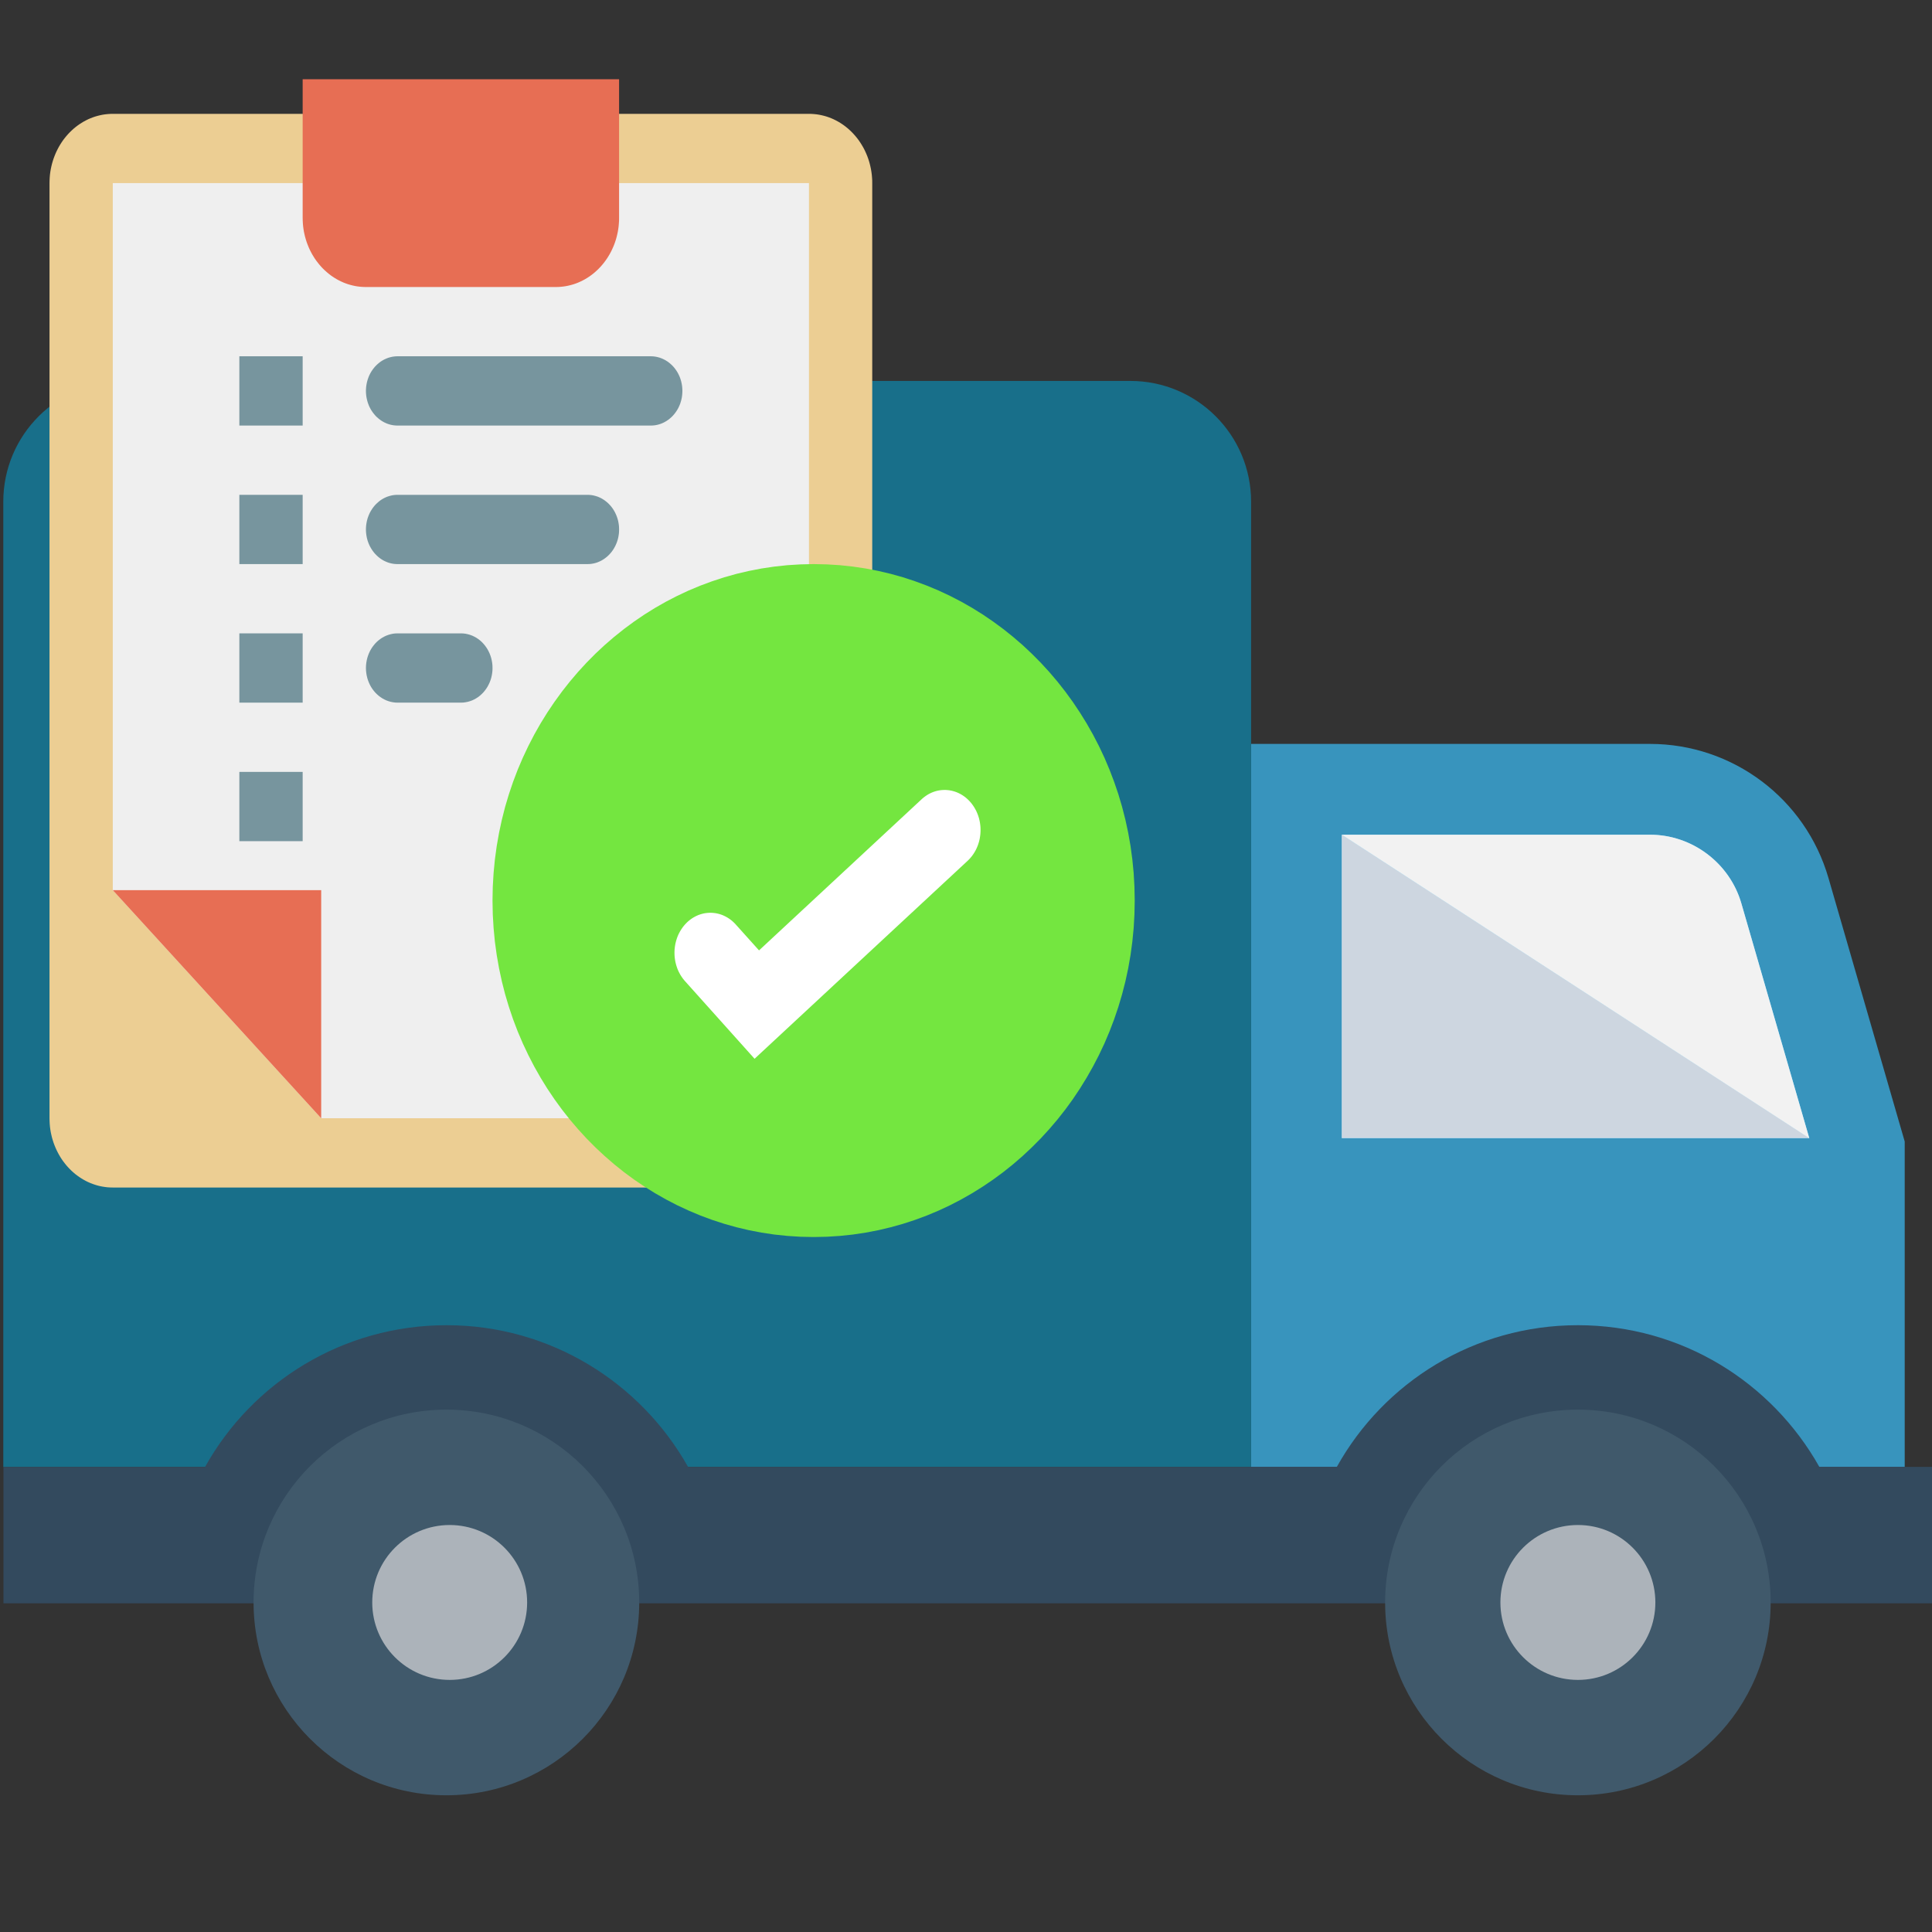 <?xml version="1.0" encoding="UTF-8" standalone="no"?>
<!DOCTYPE svg PUBLIC "-//W3C//DTD SVG 1.1//EN" "http://www.w3.org/Graphics/SVG/1.1/DTD/svg11.dtd">
<svg version="1.1" xmlns="http://www.w3.org/2000/svg" xmlns:xlink="http://www.w3.org/1999/xlink" preserveAspectRatio="xMidYMid meet" viewBox="0 0 640 640" width="640" height="640"><rect x="0" y="0" width="640" height="640" fill="#333333" stroke="none"/><defs><path d="M546.59 246.43L414.44 246.43L414.44 485.95L630.96 485.95C630.96 421.26 630.96 385.33 630.96 378.14C615.81 325.78 607.39 296.69 605.71 290.87C598.09 264.55 573.99 246.43 546.59 246.43" id="e6woGlqRVW"></path><path d="M546.59 246.43L414.44 246.43L414.44 485.95L630.96 485.95C630.96 421.26 630.96 385.33 630.96 378.14C615.81 325.78 607.39 296.69 605.71 290.87C598.09 264.55 573.99 246.43 546.59 246.43" id="aWrsGY5Hx"></path><path d="M546.59 276.51C539.79 276.51 505.76 276.51 444.52 276.51C444.52 283.21 444.52 316.72 444.52 377.04C537.42 377.04 589.03 377.04 599.35 377.04C585.84 330.36 578.34 304.43 576.84 299.24C572.96 285.87 560.52 276.51 546.59 276.51Z" id="a27PWSQXG3"></path><path d="M546.59 276.51C539.79 276.51 505.76 276.51 444.52 276.51C444.52 283.21 444.52 316.72 444.52 377.04C537.42 377.04 589.03 377.04 599.35 377.04C585.84 330.36 578.34 304.43 576.84 299.24C572.96 285.87 560.52 276.51 546.59 276.51Z" id="e6LRmWOmw"></path><path d="M444.47 276.47L599.37 377L444.47 377L444.47 276.47Z" id="a396F8ftLg"></path><path d="M444.47 276.47L599.37 377L444.47 377L444.47 276.47Z" id="c1hpqrFDEO"></path><path d="M546.59 276.51C539.79 276.51 505.76 276.51 444.52 276.51C460.01 286.56 583.87 366.99 599.35 377.04C585.84 330.36 578.34 304.43 576.84 299.24C572.96 285.87 560.52 276.51 546.59 276.51Z" id="b2FnFVrn09"></path><path d="M546.59 276.51C539.79 276.51 505.76 276.51 444.52 276.51C460.01 286.56 583.87 366.99 599.35 377.04C585.84 330.36 578.34 304.43 576.84 299.24C572.96 285.87 560.52 276.51 546.59 276.51Z" id="beezEBW3A"></path><path d="M41.09 126.19C241.1 126.19 352.22 126.19 374.44 126.19C396.52 126.19 414.44 144.09 414.44 166.19C414.44 187.5 414.44 294.08 414.44 485.93C373.11 485.93 42.43 485.93 1.09 485.93C1.09 294.08 1.09 187.5 1.09 166.19C1.09 144.1 18.99 126.19 41.09 126.19" id="cqZglQiYN"></path><path d="M41.09 126.19C241.1 126.19 352.22 126.19 374.44 126.19C396.52 126.19 414.44 144.09 414.44 166.19C414.44 187.5 414.44 294.08 414.44 485.93C373.11 485.93 42.43 485.93 1.09 485.93C1.09 294.08 1.09 187.5 1.09 166.19C1.09 144.1 18.99 126.19 41.09 126.19" id="c7ewsiwbZ"></path><path d="M1.14 531.12C1.14 504 1.14 488.93 1.14 485.92C41.22 485.92 63.49 485.92 67.94 485.92C83.54 457.92 113.53 438.99 147.93 438.99C182.19 438.99 212.19 457.92 227.92 485.92C249.42 485.92 421.35 485.92 442.84 485.92C458.44 457.92 488.29 438.99 522.69 438.99C557.08 438.99 586.95 457.92 602.68 485.92C605.24 485.92 618.04 485.92 641.09 485.92C641.09 488.93 641.09 504 641.09 531.12L1.14 531.12Z" id="l2rGzYIdPx"></path><path d="M1.14 531.12C1.14 504 1.14 488.93 1.14 485.92C41.22 485.92 63.49 485.92 67.94 485.92C83.54 457.92 113.53 438.99 147.93 438.99C182.19 438.99 212.19 457.92 227.92 485.92C249.42 485.92 421.35 485.92 442.84 485.92C458.44 457.92 488.29 438.99 522.69 438.99C557.08 438.99 586.95 457.92 602.68 485.92C605.24 485.92 618.04 485.92 641.09 485.92C641.09 488.93 641.09 504 641.09 531.12L1.14 531.12Z" id="c2PrpLt1d"></path><path d="M586.56 530.84C586.56 566.11 557.96 594.71 522.69 594.71C487.41 594.71 458.84 566.11 458.84 530.84C458.84 495.56 487.42 466.96 522.69 466.96C557.98 466.96 586.56 495.56 586.56 530.84" id="e28NiRZUcy"></path><path d="M586.56 530.84C586.56 566.11 557.96 594.71 522.69 594.71C487.41 594.71 458.84 566.11 458.84 530.84C458.84 495.56 487.42 466.96 522.69 466.96C557.98 466.96 586.56 495.56 586.56 530.84" id="a1cYpSagN2"></path><path d="M548.36 530.84C548.36 545.01 536.87 556.49 522.71 556.49C508.54 556.49 497.03 545.01 497.03 530.84C497.03 516.66 508.53 505.18 522.71 505.18C536.87 505.17 548.36 516.66 548.36 530.84" id="c2vbB55saJ"></path><path d="M548.36 530.84C548.36 545.01 536.87 556.49 522.71 556.49C508.54 556.49 497.03 545.01 497.03 530.84C497.03 516.66 508.53 505.18 522.71 505.18C536.87 505.17 548.36 516.66 548.36 530.84" id="f44DVlbW2M"></path><path d="M211.75 530.84C211.75 566.11 183.14 594.71 147.88 594.71C112.6 594.71 84 566.11 84 530.84C84 495.56 112.6 466.96 147.88 466.96C183.14 466.96 211.75 495.56 211.75 530.84" id="d3VJqv2G06"></path><path d="M211.75 530.84C211.75 566.11 183.14 594.71 147.88 594.71C112.6 594.71 84 566.11 84 530.84C84 495.56 112.6 466.96 147.88 466.96C183.14 466.96 211.75 495.56 211.75 530.84" id="a4UND4w9L"></path><path d="M174.62 530.84C174.62 545.01 163.14 556.49 148.97 556.49C134.8 556.49 123.31 545.01 123.31 530.84C123.31 516.66 134.8 505.18 148.97 505.18C163.14 505.18 174.62 516.66 174.62 530.84" id="b2aQGQBpWS"></path><path d="M174.62 530.84C174.62 545.01 163.14 556.49 148.97 556.49C134.8 556.49 123.31 545.01 123.31 530.84C123.31 516.66 134.8 505.18 148.97 505.18C163.14 505.18 174.62 516.66 174.62 530.84" id="ad4vNyHz3"></path><path d="M269.7 37.79L270.54 37.88L271.38 38.01L272.2 38.18L273.02 38.38L273.82 38.61L274.61 38.88L275.38 39.18L276.14 39.51L276.88 39.88L277.61 40.27L278.33 40.7L279.02 41.15L279.7 41.63L280.36 42.14L281 42.67L281.62 43.24L282.22 43.82L282.8 44.43L283.36 45.07L283.9 45.72L284.41 46.4L284.9 47.11L285.36 47.83L285.8 48.57L286.22 49.33L286.6 50.11L286.96 50.91L287.3 51.73L287.6 52.56L287.88 53.41L288.12 54.27L288.33 55.14L288.52 56.03L288.67 56.94L288.79 57.85L288.87 58.78L288.93 59.71L288.94 60.66L288.94 370.44L288.93 371.38L288.87 372.32L288.79 373.24L288.67 374.16L288.52 375.06L288.33 375.95L288.12 376.83L287.88 377.69L287.6 378.54L287.3 379.37L286.96 380.18L286.6 380.98L286.22 381.76L285.8 382.52L285.36 383.27L284.9 383.99L284.41 384.69L283.9 385.37L283.36 386.03L282.8 386.66L282.22 387.27L281.62 387.86L281 388.42L280.36 388.96L279.7 389.46L279.02 389.94L278.33 390.4L277.61 390.82L276.88 391.22L276.14 391.58L275.38 391.91L274.61 392.21L273.82 392.48L273.02 392.72L272.2 392.92L271.38 393.08L270.54 393.21L269.7 393.31L268.84 393.36L267.98 393.38L37.36 393.38L36.5 393.36L35.64 393.31L34.8 393.21L33.96 393.08L33.14 392.92L32.33 392.72L31.53 392.48L30.74 392.21L29.96 391.91L29.2 391.58L28.46 391.22L27.73 390.82L27.02 390.4L26.32 389.94L25.64 389.46L24.98 388.96L24.34 388.42L23.72 387.86L23.12 387.27L22.54 386.66L21.98 386.03L21.45 385.37L20.93 384.69L20.44 383.99L19.98 383.27L19.54 382.52L19.13 381.76L18.74 380.98L18.38 380.18L18.05 379.37L17.74 378.54L17.47 377.69L17.22 376.83L17.01 375.95L16.82 375.06L16.67 374.16L16.55 373.24L16.47 372.32L16.42 371.38L16.4 370.44L16.4 60.66L16.42 59.71L16.47 58.78L16.55 57.85L16.67 56.94L16.82 56.03L17.01 55.14L17.22 54.27L17.47 53.41L17.74 52.56L18.05 51.73L18.38 50.91L18.74 50.11L19.13 49.33L19.54 48.57L19.98 47.83L20.44 47.11L20.93 46.4L21.45 45.72L21.98 45.07L22.54 44.43L23.12 43.82L23.72 43.24L24.34 42.67L24.98 42.14L25.64 41.63L26.32 41.15L27.02 40.7L27.73 40.27L28.46 39.88L29.2 39.51L29.96 39.18L30.74 38.88L31.53 38.61L32.33 38.38L33.14 38.18L33.96 38.01L34.8 37.88L35.64 37.79L36.5 37.73L37.36 37.71L267.98 37.71L268.84 37.73L269.7 37.79Z" id="c10JVH3BwX"></path><path d="M106.4 370.44L37.36 294.87L37.36 60.66L267.98 60.66L267.98 370.44L106.4 370.44Z" id="abjOdGCIb"></path><path d="M37.36 294.87L106.4 294.87L106.4 370.44L37.36 294.87Z" id="cORf33hSP"></path><path d="M205.07 73.08L205.01 74.01L204.93 74.94L204.81 75.85L204.66 76.76L204.47 77.65L204.26 78.52L204.02 79.38L203.74 80.23L203.44 81.06L203.1 81.88L202.74 82.68L202.36 83.46L201.94 84.22L201.5 84.96L201.04 85.68L200.55 86.38L200.04 87.06L199.5 87.72L198.94 88.36L198.36 88.97L197.76 89.55L197.14 90.11L196.5 90.65L195.84 91.16L195.16 91.64L194.47 92.09L193.75 92.52L193.02 92.91L192.28 93.27L191.52 93.61L190.75 93.91L189.96 94.18L189.16 94.41L188.34 94.61L187.52 94.78L186.68 94.91L185.84 95L184.98 95.06L184.12 95.08L121.22 95.08L120.36 95.06L119.5 95L118.66 94.91L117.82 94.78L117 94.61L116.19 94.41L115.39 94.18L114.6 93.91L113.82 93.61L113.06 93.27L112.32 92.91L111.59 92.52L110.88 92.09L110.18 91.64L109.5 91.16L108.84 90.65L108.2 90.11L107.58 89.55L106.98 88.97L106.4 88.36L105.84 87.72L105.31 87.06L104.79 86.38L104.3 85.68L103.84 84.96L103.4 84.22L102.99 83.46L102.6 82.68L102.24 81.88L101.91 81.06L101.6 80.23L101.33 79.38L101.08 78.52L100.87 77.65L100.68 76.76L100.53 75.85L100.41 74.94L100.33 74.01L100.28 73.08L100.26 72.13L100.26 26.24L205.08 26.24L205.08 72.13L205.07 73.08Z" id="aBZ07fe25"></path><path d="M278.25 187.23L282.54 187.69L286.78 188.32L290.96 189.13L295.08 190.1L299.15 191.24L303.14 192.55L307.07 194.01L310.93 195.62L314.7 197.39L318.4 199.3L322.02 201.36L325.55 203.56L328.99 205.9L332.34 208.37L335.59 210.97L338.75 213.69L341.79 216.54L344.74 219.51L347.57 222.59L350.29 225.79L352.89 229.09L355.37 232.5L357.72 236.01L359.95 239.61L362.05 243.31L364.02 247.1L365.85 250.98L367.53 254.94L369.07 258.98L370.47 263.09L371.71 267.28L372.8 271.54L373.73 275.86L374.5 280.24L375.1 284.69L375.54 289.18L375.8 293.73L375.89 298.32L375.8 302.92L375.54 307.46L375.1 311.96L374.5 316.4L373.73 320.79L372.8 325.11L371.71 329.36L370.47 333.55L369.07 337.67L367.53 341.71L365.85 345.67L364.02 349.54L362.05 353.33L359.95 357.03L357.72 360.64L355.37 364.15L352.89 367.56L350.29 370.86L347.57 374.05L344.74 377.14L341.79 380.1L338.75 382.95L335.59 385.68L332.34 388.28L328.99 390.75L325.55 393.08L322.02 395.28L318.4 397.34L314.7 399.26L310.93 401.02L307.07 402.64L303.14 404.1L299.15 405.4L295.08 406.54L290.96 407.52L286.78 408.32L282.54 408.96L278.25 409.41L273.91 409.69L269.52 409.78L265.14 409.69L260.8 409.41L256.51 408.96L252.27 408.32L248.09 407.52L243.96 406.54L239.9 405.4L235.9 404.1L231.97 402.64L228.12 401.02L224.34 399.26L220.64 397.34L217.02 395.28L213.49 393.08L210.05 390.75L206.7 388.28L203.45 385.68L200.3 382.95L197.25 380.1L194.31 377.14L191.48 374.05L188.76 370.86L186.16 367.56L183.68 364.15L181.32 360.64L179.09 357.03L176.99 353.33L175.03 349.54L173.2 345.67L171.51 341.71L169.97 337.67L168.58 333.55L167.33 329.36L166.25 325.11L165.32 320.79L164.55 316.4L163.94 311.96L163.51 307.46L163.24 302.92L163.15 298.32L163.24 293.73L163.51 289.18L163.94 284.69L164.55 280.24L165.32 275.86L166.25 271.54L167.33 267.28L168.58 263.09L169.97 258.98L171.51 254.94L173.2 250.98L175.03 247.1L176.99 243.31L179.09 239.61L181.32 236.01L183.68 232.5L186.16 229.09L188.76 225.79L191.48 222.59L194.31 219.51L197.25 216.54L200.3 213.69L203.45 210.97L206.7 208.37L210.05 205.9L213.49 203.56L217.02 201.36L220.64 199.3L224.34 197.39L228.12 195.62L231.97 194.01L235.9 192.55L239.9 191.24L243.96 190.1L248.09 189.13L252.27 188.32L256.51 187.69L260.8 187.23L265.14 186.96L269.52 186.86L273.91 186.96L278.25 187.23Z" id="eHvS2LzOl"></path><path d="M313.99 261.74L314.45 261.79L314.9 261.87L315.35 261.96L315.8 262.08L316.24 262.21L316.68 262.36L317.11 262.53L317.54 262.72L317.96 262.93L318.38 263.16L318.78 263.4L319.18 263.67L319.58 263.95L319.96 264.25L320.34 264.58L320.7 264.92L321.06 265.27L321.4 265.65L321.74 266.04L322.06 266.46L322.36 266.88L322.65 267.32L322.92 267.77L323.17 268.22L323.41 268.68L323.62 269.15L323.82 269.63L324 270.11L324.16 270.6L324.31 271.09L324.43 271.59L324.54 272.09L324.63 272.59L324.7 273.1L324.76 273.61L324.8 274.12L324.81 274.63L324.82 275.14L324.8 275.65L324.77 276.15L324.72 276.66L324.65 277.16L324.57 277.67L324.47 278.16L324.35 278.66L324.21 279.15L324.06 279.63L323.89 280.11L323.7 280.58L323.5 281.04L323.28 281.5L323.04 281.94L322.78 282.38L322.51 282.81L322.22 283.23L321.92 283.64L321.6 284.03L321.26 284.42L320.91 284.79L320.54 285.15L249.96 350.73L226.91 325.01L226.57 324.61L226.25 324.21L225.95 323.79L225.66 323.36L225.39 322.93L225.14 322.48L224.9 322.03L224.68 321.57L224.48 321.1L224.3 320.62L224.14 320.14L223.99 319.65L223.86 319.16L223.74 318.66L223.65 318.16L223.57 317.66L223.51 317.15L223.46 316.65L223.44 316.14L223.43 315.63L223.44 315.12L223.46 314.61L223.51 314.1L223.57 313.6L223.65 313.1L223.74 312.6L223.86 312.1L223.99 311.61L224.14 311.12L224.3 310.64L224.48 310.16L224.68 309.69L224.9 309.23L225.14 308.78L225.39 308.33L225.66 307.9L225.95 307.47L226.25 307.05L226.57 306.65L226.91 306.25L227.27 305.87L227.63 305.51L228 305.17L228.39 304.85L228.78 304.55L229.18 304.27L229.58 304.01L230 303.77L230.42 303.54L230.85 303.34L231.28 303.15L231.71 302.99L232.16 302.84L232.6 302.72L233.05 302.61L233.5 302.52L233.95 302.46L234.41 302.41L234.86 302.38L235.32 302.37L235.78 302.38L236.23 302.41L236.69 302.46L237.14 302.52L237.59 302.61L238.04 302.72L238.48 302.84L238.93 302.99L239.36 303.15L239.79 303.34L240.22 303.54L240.64 303.77L241.06 304.01L241.46 304.27L241.86 304.55L242.26 304.85L242.64 305.17L243.01 305.51L243.38 305.87L243.73 306.25L251.44 314.83L305.3 264.76L305.68 264.42L306.08 264.1L306.48 263.8L306.88 263.52L307.3 263.25L307.72 263.01L308.15 262.79L308.58 262.59L309.02 262.41L309.46 262.25L309.9 262.11L310.35 261.99L310.8 261.89L311.26 261.81L311.71 261.75L312.17 261.71L312.63 261.69L313.08 261.68L313.54 261.7L313.99 261.74Z" id="a2KlbDapMb"></path><path d="M216.43 118.06L216.85 118.11L217.27 118.17L217.68 118.26L218.09 118.36L218.49 118.47L218.88 118.61L219.27 118.76L219.65 118.93L220.02 119.11L220.38 119.3L220.74 119.52L221.09 119.74L221.43 119.98L221.76 120.24L222.08 120.51L222.39 120.79L222.69 121.08L222.98 121.38L223.26 121.7L223.53 122.03L223.78 122.37L224.03 122.72L224.26 123.08L224.48 123.45L224.69 123.83L224.88 124.22L225.06 124.62L225.23 125.03L225.38 125.45L225.51 125.87L225.64 126.3L225.74 126.74L225.84 127.19L225.91 127.64L225.97 128.09L226.01 128.56L226.04 129.02L226.05 129.5L226.04 129.97L226.01 130.44L225.97 130.9L225.91 131.36L225.84 131.81L225.74 132.25L225.64 132.69L225.51 133.12L225.38 133.55L225.23 133.96L225.06 134.37L224.88 134.77L224.69 135.16L224.48 135.54L224.26 135.91L224.03 136.27L223.78 136.62L223.53 136.96L223.26 137.29L222.98 137.61L222.69 137.92L222.39 138.21L222.08 138.49L221.76 138.76L221.43 139.01L221.09 139.25L220.74 139.48L220.38 139.69L220.02 139.89L219.65 140.07L219.27 140.24L218.88 140.39L218.49 140.52L218.09 140.64L217.68 140.74L217.27 140.82L216.85 140.89L216.43 140.93L216 140.96L215.57 140.97L131.71 140.97L131.27 140.96L130.85 140.93L130.42 140.89L130.01 140.82L129.59 140.74L129.19 140.64L128.79 140.52L128.39 140.39L128.01 140.24L127.63 140.07L127.25 139.89L126.89 139.69L126.53 139.48L126.18 139.25L125.85 139.01L125.52 138.76L125.2 138.49L124.88 138.21L124.58 137.92L124.29 137.61L124.02 137.29L123.75 136.96L123.49 136.62L123.25 136.27L123.01 135.91L122.79 135.54L122.59 135.16L122.39 134.77L122.21 134.37L122.05 133.96L121.9 133.55L121.76 133.12L121.64 132.69L121.53 132.25L121.44 131.81L121.36 131.36L121.3 130.9L121.26 130.44L121.23 129.97L121.22 129.5L121.23 129.02L121.26 128.56L121.3 128.09L121.36 127.64L121.44 127.19L121.53 126.74L121.64 126.3L121.76 125.87L121.9 125.45L122.05 125.03L122.21 124.62L122.39 124.22L122.59 123.83L122.79 123.45L123.01 123.08L123.25 122.72L123.49 122.37L123.75 122.03L124.02 121.7L124.29 121.38L124.58 121.08L124.88 120.79L125.2 120.51L125.52 120.24L125.85 119.98L126.18 119.74L126.53 119.52L126.89 119.3L127.25 119.11L127.63 118.93L128.01 118.76L128.39 118.61L128.79 118.47L129.19 118.36L129.59 118.26L130.01 118.17L130.42 118.11L130.85 118.06L131.27 118.03L131.71 118.02L215.57 118.02L216 118.03L216.43 118.06Z" id="b2BgqDxZN5"></path><path d="M79.29 140.97L79.29 118.02L100.26 118.02L100.26 140.97L79.29 140.97Z" id="b2DAjYSdmj"></path><path d="M79.29 186.86L79.29 163.92L100.26 163.92L100.26 186.86L79.29 186.86Z" id="dDDNlsu0"></path><path d="M79.29 232.76L79.29 209.81L100.26 209.81L100.26 232.76L79.29 232.76Z" id="astujyojh"></path><path d="M79.29 278.65L79.29 255.7L100.26 255.7L100.26 278.65L79.29 278.65Z" id="a3drm6eRU3"></path><path d="M195.51 163.96L195.95 164.01L196.39 164.08L196.82 164.18L197.25 164.29L197.67 164.42L198.08 164.56L198.48 164.73L198.88 164.91L199.27 165.11L199.64 165.33L200.01 165.56L200.37 165.81L200.72 166.08L201.06 166.36L201.39 166.65L201.71 166.96L202.01 167.28L202.31 167.61L202.59 167.96L202.86 168.32L203.11 168.69L203.35 169.07L203.58 169.47L203.79 169.87L203.99 170.29L204.17 170.71L204.34 171.14L204.49 171.58L204.63 172.04L204.75 172.49L204.85 172.96L204.93 173.43L205 173.91L205.05 174.4L205.07 174.89L205.08 175.39L205.07 175.89L205.05 176.38L205 176.87L204.93 177.35L204.85 177.82L204.75 178.29L204.63 178.75L204.49 179.2L204.34 179.64L204.17 180.07L203.99 180.5L203.79 180.91L203.58 181.31L203.35 181.71L203.11 182.09L202.86 182.46L202.59 182.82L202.31 183.17L202.01 183.5L201.71 183.82L201.39 184.13L201.06 184.43L200.72 184.7L200.37 184.97L200.01 185.22L199.64 185.45L199.27 185.67L198.88 185.87L198.48 186.05L198.08 186.22L197.67 186.37L197.25 186.5L196.82 186.61L196.39 186.7L195.95 186.77L195.51 186.82L195.06 186.85L194.6 186.86L131.71 186.86L131.25 186.85L130.8 186.82L130.36 186.77L129.92 186.7L129.49 186.61L129.06 186.5L128.64 186.37L128.23 186.22L127.83 186.05L127.43 185.87L127.04 185.67L126.66 185.45L126.29 185.22L125.93 184.97L125.58 184.7L125.25 184.43L124.92 184.13L124.6 183.82L124.29 183.5L124 183.17L123.72 182.82L123.45 182.46L123.2 182.09L122.96 181.71L122.73 181.31L122.51 180.91L122.32 180.5L122.13 180.07L121.97 179.64L121.81 179.2L121.68 178.75L121.56 178.29L121.46 177.82L121.38 177.35L121.31 176.87L121.26 176.38L121.23 175.89L121.22 175.39L121.23 174.89L121.26 174.4L121.31 173.91L121.38 173.43L121.46 172.96L121.56 172.49L121.68 172.04L121.81 171.58L121.97 171.14L122.13 170.71L122.32 170.29L122.51 169.87L122.73 169.47L122.96 169.07L123.2 168.69L123.45 168.32L123.72 167.96L124 167.61L124.29 167.28L124.6 166.96L124.92 166.65L125.25 166.36L125.58 166.08L125.93 165.81L126.29 165.56L126.66 165.33L127.04 165.11L127.43 164.91L127.83 164.73L128.23 164.56L128.64 164.42L129.06 164.29L129.49 164.18L129.92 164.08L130.36 164.01L130.8 163.96L131.25 163.93L131.71 163.92L194.6 163.92L195.06 163.93L195.51 163.96Z" id="dEOnbY5Od"></path><path d="M154.22 209.93L154.97 210.09L155.7 210.3L156.41 210.56L157.09 210.88L157.75 211.24L158.38 211.66L158.98 212.12L159.55 212.62L160.08 213.17L160.58 213.76L161.04 214.38L161.47 215.04L161.84 215.73L162.18 216.45L162.47 217.2L162.71 217.97L162.9 218.77L163.04 219.59L163.13 220.43L163.15 221.28L163.13 222.14L163.04 222.98L162.9 223.8L162.71 224.6L162.47 225.37L162.18 226.12L161.84 226.84L161.47 227.53L161.04 228.19L160.58 228.81L160.08 229.4L159.55 229.94L158.98 230.45L158.38 230.91L157.75 231.32L157.09 231.69L156.41 232.01L155.7 232.27L154.97 232.48L154.22 232.63L153.45 232.73L152.67 232.76L131.71 232.76L130.92 232.73L130.16 232.63L129.41 232.48L128.68 232.27L127.97 232.01L127.29 231.69L126.63 231.32L126 230.91L125.4 230.45L124.83 229.94L124.29 229.4L123.8 228.81L123.33 228.19L122.91 227.53L122.53 226.84L122.2 226.12L121.91 225.37L121.67 224.6L121.48 223.8L121.34 222.98L121.25 222.14L121.22 221.28L121.25 220.43L121.34 219.59L121.48 218.77L121.67 217.97L121.91 217.2L122.2 216.45L122.53 215.73L122.91 215.04L123.33 214.38L123.8 213.76L124.29 213.17L124.83 212.62L125.4 212.12L126 211.66L126.63 211.24L127.29 210.88L127.97 210.56L128.68 210.3L129.41 210.09L130.16 209.93L130.92 209.84L131.71 209.81L152.67 209.81L153.45 209.84L154.22 209.93Z" id="f9iYnWzRF"></path></defs><g><g><g><use xlink:href="#e6woGlqRVW" opacity="1" fill="#3894bd" fill-opacity="1"></use><g><use xlink:href="#e6woGlqRVW" opacity="1" fill-opacity="0" stroke="#000000" stroke-width="1" stroke-opacity="0"></use></g></g><g><use xlink:href="#aWrsGY5Hx" opacity="1" fill="#000000" fill-opacity="0"></use><g><use xlink:href="#aWrsGY5Hx" opacity="1" fill-opacity="0" stroke="#000000" stroke-width="1" stroke-opacity="0"></use></g></g><g><use xlink:href="#a27PWSQXG3" opacity="1" fill="#84dbff" fill-opacity="1"></use><g><use xlink:href="#a27PWSQXG3" opacity="1" fill-opacity="0" stroke="#000000" stroke-width="1" stroke-opacity="0"></use></g></g><g><use xlink:href="#e6LRmWOmw" opacity="1" fill="#000000" fill-opacity="0"></use><g><use xlink:href="#e6LRmWOmw" opacity="1" fill-opacity="0" stroke="#000000" stroke-width="1" stroke-opacity="0"></use></g></g><g><use xlink:href="#a396F8ftLg" opacity="1" fill="#cdd6e0" fill-opacity="1"></use><g><use xlink:href="#a396F8ftLg" opacity="1" fill-opacity="0" stroke="#000000" stroke-width="1" stroke-opacity="0"></use></g></g><g><use xlink:href="#c1hpqrFDEO" opacity="1" fill="#000000" fill-opacity="0"></use><g><use xlink:href="#c1hpqrFDEO" opacity="1" fill-opacity="0" stroke="#000000" stroke-width="1" stroke-opacity="0"></use></g></g><g><use xlink:href="#b2FnFVrn09" opacity="1" fill="#f2f2f2" fill-opacity="1"></use><g><use xlink:href="#b2FnFVrn09" opacity="1" fill-opacity="0" stroke="#000000" stroke-width="1" stroke-opacity="0"></use></g></g><g><use xlink:href="#beezEBW3A" opacity="1" fill="#000000" fill-opacity="0"></use><g><use xlink:href="#beezEBW3A" opacity="1" fill-opacity="0" stroke="#000000" stroke-width="1" stroke-opacity="0"></use></g></g><g><use xlink:href="#cqZglQiYN" opacity="1" fill="#186f8a" fill-opacity="1"></use><g><use xlink:href="#cqZglQiYN" opacity="1" fill-opacity="0" stroke="#000000" stroke-width="1" stroke-opacity="0"></use></g></g><g><use xlink:href="#c7ewsiwbZ" opacity="1" fill="#000000" fill-opacity="0"></use><g><use xlink:href="#c7ewsiwbZ" opacity="1" fill-opacity="0" stroke="#000000" stroke-width="1" stroke-opacity="0"></use></g></g><g><use xlink:href="#l2rGzYIdPx" opacity="1" fill="#334a5e" fill-opacity="1"></use><g><use xlink:href="#l2rGzYIdPx" opacity="1" fill-opacity="0" stroke="#000000" stroke-width="1" stroke-opacity="0"></use></g></g><g><use xlink:href="#c2PrpLt1d" opacity="1" fill="#000000" fill-opacity="0"></use><g><use xlink:href="#c2PrpLt1d" opacity="1" fill-opacity="0" stroke="#000000" stroke-width="1" stroke-opacity="0"></use></g></g><g><use xlink:href="#e28NiRZUcy" opacity="1" fill="#40596b" fill-opacity="1"></use><g><use xlink:href="#e28NiRZUcy" opacity="1" fill-opacity="0" stroke="#000000" stroke-width="1" stroke-opacity="0"></use></g></g><g><use xlink:href="#a1cYpSagN2" opacity="1" fill="#000000" fill-opacity="0"></use><g><use xlink:href="#a1cYpSagN2" opacity="1" fill-opacity="0" stroke="#000000" stroke-width="1" stroke-opacity="0"></use></g></g><g><use xlink:href="#c2vbB55saJ" opacity="1" fill="#acb3ba" fill-opacity="1"></use><g><use xlink:href="#c2vbB55saJ" opacity="1" fill-opacity="0" stroke="#000000" stroke-width="1" stroke-opacity="0"></use></g></g><g><use xlink:href="#f44DVlbW2M" opacity="1" fill="#000000" fill-opacity="0"></use><g><use xlink:href="#f44DVlbW2M" opacity="1" fill-opacity="0" stroke="#000000" stroke-width="1" stroke-opacity="0"></use></g></g><g><use xlink:href="#d3VJqv2G06" opacity="1" fill="#40596b" fill-opacity="1"></use><g><use xlink:href="#d3VJqv2G06" opacity="1" fill-opacity="0" stroke="#000000" stroke-width="1" stroke-opacity="0"></use></g></g><g><use xlink:href="#a4UND4w9L" opacity="1" fill="#000000" fill-opacity="0"></use><g><use xlink:href="#a4UND4w9L" opacity="1" fill-opacity="0" stroke="#000000" stroke-width="1" stroke-opacity="0"></use></g></g><g><use xlink:href="#b2aQGQBpWS" opacity="1" fill="#acb3ba" fill-opacity="1"></use><g><use xlink:href="#b2aQGQBpWS" opacity="1" fill-opacity="0" stroke="#000000" stroke-width="1" stroke-opacity="0"></use></g></g><g><use xlink:href="#ad4vNyHz3" opacity="1" fill="#000000" fill-opacity="0"></use><g><use xlink:href="#ad4vNyHz3" opacity="1" fill-opacity="0" stroke="#000000" stroke-width="1" stroke-opacity="0"></use></g></g><g><use xlink:href="#c10JVH3BwX" opacity="1" fill="#ecce93" fill-opacity="1"></use><g><use xlink:href="#c10JVH3BwX" opacity="1" fill-opacity="0" stroke="#000000" stroke-width="1" stroke-opacity="0"></use></g></g><g><use xlink:href="#abjOdGCIb" opacity="1" fill="#efefef" fill-opacity="1"></use><g><use xlink:href="#abjOdGCIb" opacity="1" fill-opacity="0" stroke="#000000" stroke-width="1" stroke-opacity="0"></use></g></g><g><use xlink:href="#cORf33hSP" opacity="1" fill="#e76e54" fill-opacity="1"></use><g><use xlink:href="#cORf33hSP" opacity="1" fill-opacity="0" stroke="#000000" stroke-width="1" stroke-opacity="0"></use></g></g><g><use xlink:href="#aBZ07fe25" opacity="1" fill="#e76e54" fill-opacity="1"></use><g><use xlink:href="#aBZ07fe25" opacity="1" fill-opacity="0" stroke="#000000" stroke-width="1" stroke-opacity="0"></use></g></g><g><use xlink:href="#eHvS2LzOl" opacity="1" fill="#74e640" fill-opacity="1"></use><g><use xlink:href="#eHvS2LzOl" opacity="1" fill-opacity="0" stroke="#000000" stroke-width="1" stroke-opacity="0"></use></g></g><g><use xlink:href="#a2KlbDapMb" opacity="1" fill="#ffffff" fill-opacity="1"></use><g><use xlink:href="#a2KlbDapMb" opacity="1" fill-opacity="0" stroke="#000000" stroke-width="1" stroke-opacity="0"></use></g></g><g><use xlink:href="#b2BgqDxZN5" opacity="1" fill="#77959e" fill-opacity="1"></use><g><use xlink:href="#b2BgqDxZN5" opacity="1" fill-opacity="0" stroke="#000000" stroke-width="1" stroke-opacity="0"></use></g></g><g><use xlink:href="#b2DAjYSdmj" opacity="1" fill="#77959e" fill-opacity="1"></use><g><use xlink:href="#b2DAjYSdmj" opacity="1" fill-opacity="0" stroke="#000000" stroke-width="1" stroke-opacity="0"></use></g></g><g><use xlink:href="#dDDNlsu0" opacity="1" fill="#77959e" fill-opacity="1"></use><g><use xlink:href="#dDDNlsu0" opacity="1" fill-opacity="0" stroke="#000000" stroke-width="1" stroke-opacity="0"></use></g></g><g><use xlink:href="#astujyojh" opacity="1" fill="#77959e" fill-opacity="1"></use><g><use xlink:href="#astujyojh" opacity="1" fill-opacity="0" stroke="#000000" stroke-width="1" stroke-opacity="0"></use></g></g><g><use xlink:href="#a3drm6eRU3" opacity="1" fill="#77959e" fill-opacity="1"></use><g><use xlink:href="#a3drm6eRU3" opacity="1" fill-opacity="0" stroke="#000000" stroke-width="1" stroke-opacity="0"></use></g></g><g><use xlink:href="#dEOnbY5Od" opacity="1" fill="#77959e" fill-opacity="1"></use><g><use xlink:href="#dEOnbY5Od" opacity="1" fill-opacity="0" stroke="#000000" stroke-width="1" stroke-opacity="0"></use></g></g><g><use xlink:href="#f9iYnWzRF" opacity="1" fill="#77959e" fill-opacity="1"></use><g><use xlink:href="#f9iYnWzRF" opacity="1" fill-opacity="0" stroke="#000000" stroke-width="1" stroke-opacity="0"></use></g></g></g></g></svg>
